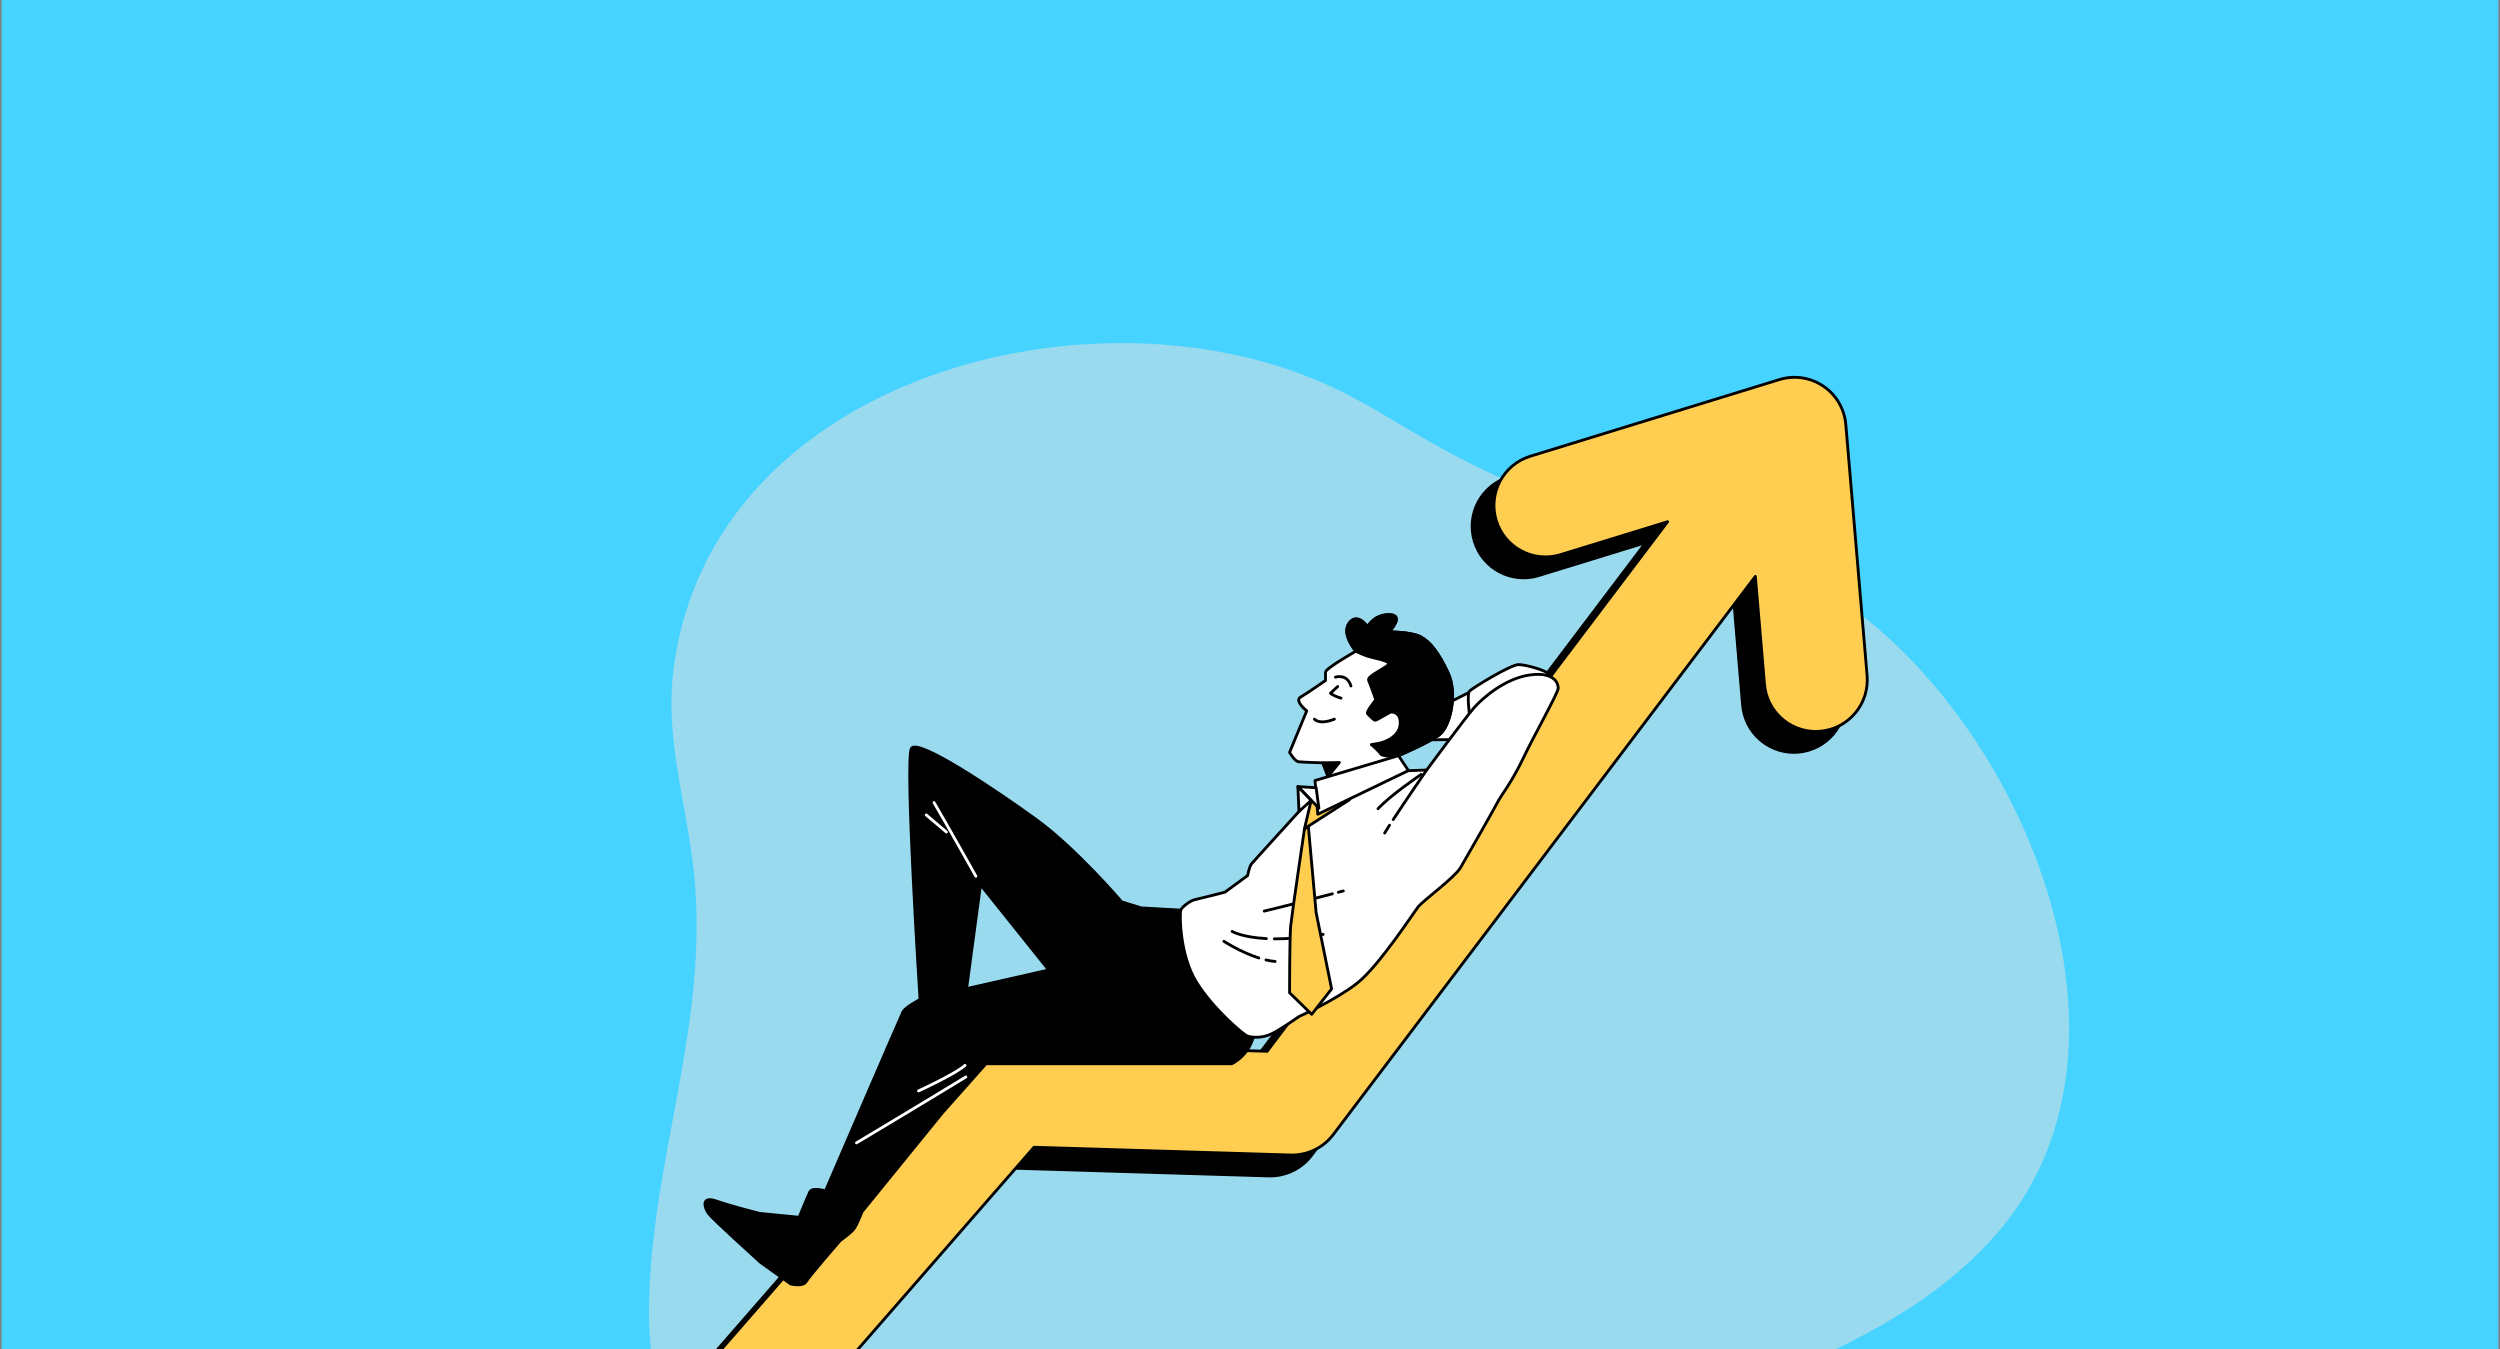 <svg width="769" height="415" viewBox="0 0 769 415" fill="none" xmlns="http://www.w3.org/2000/svg">
<rect x="0" y="0" width="769" height="415" fill="#808080" stroke="none"/>
<g clip-path="url(#clip0_120_2166)">
<rect width="768" height="415" transform="translate(0.5)" fill="#46D3FF"/>
<path d="M428.348 129.194C422.351 125.582 416.276 122.128 409.968 119.165C337.171 84.959 218.934 115.651 207.213 205.566C204.42 226.997 211.064 246.607 213.38 267.721C218.649 315.743 199.137 358.669 199.635 405.884C200.023 442.483 223.439 475.012 250.405 497.923C279.707 522.819 310.594 533.667 348.578 532.814C391.162 531.857 421.086 505.933 450.545 478.489C463.794 466.146 477.473 453.451 493.569 444.893C513.719 434.178 536.251 427.802 557.081 418.506C578.744 408.839 599.805 396.553 615.124 378.394C664.18 320.243 620.969 219.062 562.645 182.164C542 169.103 517.822 164.201 494.595 158.411C469.522 152.161 450.534 142.562 428.348 129.194Z" fill="#99DAEF"/>
<path d="M567.594 214.255L561.047 136.995C560.642 132.222 558.099 127.888 554.129 125.207C550.158 122.526 545.188 121.786 540.609 123.195L464.004 146.766C455.645 149.339 450.953 158.201 453.525 166.56C456.097 174.92 464.957 179.611 473.32 177.04L506.228 166.915L383.049 329.809L304.799 327.438C300.05 327.308 295.498 329.287 292.38 332.864L194.822 444.825C189.076 451.42 189.764 461.423 196.359 467.17C199.36 469.785 203.066 471.066 206.756 471.066C211.174 471.066 215.572 469.227 218.702 465.634L311.334 359.324L390.266 361.717C395.38 361.85 400.282 359.532 403.377 355.438L533.219 183.732L536.032 216.929C536.733 225.19 543.653 231.429 551.795 231.429C552.243 231.429 552.695 231.411 553.149 231.372C561.866 230.635 568.333 222.971 567.594 214.255Z" fill="black" stroke="black" stroke-width="0.88" stroke-miterlimit="10" stroke-linecap="round" stroke-linejoin="round"/>
<path d="M574.317 207.823L567.77 130.563C567.365 125.79 564.821 121.456 560.852 118.775C556.881 116.094 551.911 115.354 547.332 116.764L470.727 140.335C462.368 142.907 457.676 151.769 460.248 160.128C462.82 168.489 471.68 173.18 480.043 170.608L512.951 160.483L389.771 323.378L311.521 321.007C306.772 320.876 302.22 322.855 299.102 326.433L201.545 438.395C195.799 444.989 196.487 454.993 203.081 460.74C206.082 463.355 209.788 464.637 213.478 464.637C217.897 464.637 222.294 462.797 225.425 459.204L318.057 352.895L396.989 355.287C402.104 355.42 407.005 353.102 410.1 349.008L539.942 177.302L542.755 210.499C543.455 218.76 550.376 225 558.517 225C558.966 225 559.417 224.981 559.872 224.942C568.589 224.203 575.056 216.539 574.317 207.823Z" fill="#FFCE51" stroke="black" stroke-width="0.88" stroke-miterlimit="10" stroke-linecap="round" stroke-linejoin="round"/>
<path d="M365.64 280.116L350.989 279.265L345.005 277.391C345.005 277.391 330.937 260.938 318.777 252.116C306.616 243.294 282.534 227.081 280.389 230.18C278.243 233.28 283.011 307.433 283.011 307.433C283.011 307.433 278.481 309.818 277.766 311.248C277.05 312.679 253.922 366.327 253.922 366.327C253.922 366.327 249.869 365.135 249.153 366.566C248.438 367.996 245.815 374.434 245.815 374.434L233.655 373.242C233.655 373.242 225.071 371.096 220.303 369.427C215.534 367.758 216.726 371.573 217.918 373.242C219.11 374.911 233.893 388.263 233.893 388.263L243.192 394.94C243.192 394.94 247.007 395.893 247.961 394.224C248.915 392.555 258.452 381.587 258.452 381.587C258.452 381.587 261.075 379.68 262.267 378.487C263.46 377.295 265.129 372.765 265.129 372.765L289.926 342.245L303.278 327.224H378.863C378.863 327.224 383.154 325.316 385.062 320.309C386.969 315.302 386.969 315.302 386.969 315.302L365.64 280.116ZM297.317 304.096L301.609 272.146L322.592 298.374L297.317 304.096Z" fill="black" stroke="black" stroke-width="0.88" stroke-miterlimit="10" stroke-linecap="round" stroke-linejoin="round"/>
<path d="M457.702 210.042L441.125 218.428L436.834 227.594L457.312 227.399C457.312 227.399 462.383 216.478 462.578 213.162C462.774 209.848 457.702 210.042 457.702 210.042Z" fill="white" stroke="black" stroke-width="0.88" stroke-miterlimit="10" stroke-linecap="round" stroke-linejoin="round"/>
<path d="M452.063 220.167C452.063 220.167 451.11 213.491 452.063 212.537C453.017 211.583 464.7 204.43 467.085 204.43C469.469 204.43 475.668 206.337 475.907 207.053C476.145 207.768 476.622 210.152 476.622 211.106C476.622 212.06 469.469 217.782 468.515 218.975C467.562 220.167 452.063 220.167 452.063 220.167Z" fill="white" stroke="black" stroke-width="0.88" stroke-miterlimit="10" stroke-linecap="round" stroke-linejoin="round"/>
<path d="M429.833 237.197L438.845 236.856C438.845 236.856 450.917 220.534 453.468 217.643C456.018 214.752 462.989 208.631 470.641 207.611C478.292 206.591 479.313 210.331 479.313 211.691C479.313 213.052 471.832 226.314 468.431 233.455C465.03 240.597 461.63 244.847 460.78 246.548C459.93 248.248 450.918 264.061 449.218 266.951C447.517 269.842 437.656 277.153 436.296 278.854C434.936 280.554 424.224 297.047 417.592 302.318C410.961 307.589 399.569 312.69 399.569 312.69C399.569 312.69 394.298 316.431 391.237 317.961C388.177 319.491 384.776 319.151 383.586 318.641C382.397 318.131 373.044 310.31 367.944 301.978C362.842 293.646 362.842 281.234 363.183 280.043C363.523 278.853 366.414 276.982 367.264 276.813C368.114 276.643 376.785 274.432 376.785 274.432L383.756 269.33C383.756 269.33 384.267 266.61 384.947 265.76C385.627 264.91 399.57 249.607 399.57 249.607L404.841 243.486L417.253 240.255L429.833 237.197Z" fill="white" stroke="black" stroke-width="0.88" stroke-miterlimit="10" stroke-linecap="round" stroke-linejoin="round"/>
<path d="M391.993 288.79C395.939 288.822 400.892 288.471 406.999 287.406" stroke="black" stroke-width="0.88" stroke-miterlimit="10" stroke-linecap="round" stroke-linejoin="round"/>
<path d="M378.994 286.506C378.994 286.506 382.034 288.321 389.537 288.716" stroke="black" stroke-width="0.88" stroke-miterlimit="10" stroke-linecap="round" stroke-linejoin="round"/>
<path d="M389.417 295.279C390.352 295.497 391.291 295.662 392.216 295.751" stroke="black" stroke-width="0.88" stroke-miterlimit="10" stroke-linecap="round" stroke-linejoin="round"/>
<path d="M376.478 289.552C376.478 289.552 381.51 292.858 387.22 294.671" stroke="black" stroke-width="0.88" stroke-miterlimit="10" stroke-linecap="round" stroke-linejoin="round"/>
<path d="M409.841 274.934C404.477 276.337 394.054 279.044 388.877 280.252" stroke="black" stroke-width="0.88" stroke-miterlimit="10" stroke-linecap="round" stroke-linejoin="round"/>
<path d="M413.198 274.053C413.198 274.053 412.633 274.203 411.666 274.456" stroke="black" stroke-width="0.88" stroke-miterlimit="10" stroke-linecap="round" stroke-linejoin="round"/>
<path d="M427.421 253.842C426.83 254.762 426.319 255.579 425.922 256.24" stroke="black" stroke-width="0.88" stroke-miterlimit="10" stroke-linecap="round" stroke-linejoin="round"/>
<path d="M438.845 236.856C438.845 236.856 432.648 245.831 428.555 252.093" stroke="black" stroke-width="0.88" stroke-miterlimit="10" stroke-linecap="round" stroke-linejoin="round"/>
<path d="M437.145 238.217C437.145 238.217 427.793 244.508 423.882 248.759" stroke="black" stroke-width="0.88" stroke-miterlimit="10" stroke-linecap="round" stroke-linejoin="round"/>
<path d="M417.081 200.3C417.081 200.3 407.729 205.571 407.729 206.762C407.729 207.952 407.729 209.312 407.729 209.312C407.729 209.312 402.118 213.223 400.078 214.414C398.038 215.604 401.949 218.664 401.949 218.664L396.678 231.416C396.678 231.416 398.208 234.137 399.398 234.307C400.588 234.476 406.879 234.646 406.879 234.646L409.089 240.598L431.194 236.007L430.174 232.436C430.174 232.436 439.015 228.695 442.586 226.145C446.156 223.595 448.367 213.393 445.476 207.102C442.586 200.811 439.865 197.41 436.974 195.88C434.084 194.35 427.283 194.35 427.283 194.35C427.283 194.35 432.213 189.248 427.453 189.079C422.692 188.909 420.651 192.82 420.651 192.82C420.651 192.82 417.59 188.229 415.041 191.629C412.49 195.029 417.081 200.3 417.081 200.3Z" fill="white" stroke="black" stroke-width="0.88" stroke-miterlimit="10" stroke-linecap="round" stroke-linejoin="round"/>
<path d="M406.878 234.646L411.984 234.55L408.719 238.583L406.878 234.646Z" fill="black" stroke="black" stroke-width="0.88" stroke-miterlimit="10" stroke-linecap="round" stroke-linejoin="round"/>
<path d="M410.789 208.292C410.789 208.292 414.36 207.101 415.55 211.012" stroke="black" stroke-width="0.88" stroke-miterlimit="10" stroke-linecap="round" stroke-linejoin="round"/>
<path d="M411.469 211.182L409.259 213.222C409.259 213.222 409.769 213.902 412.49 214.752" stroke="black" stroke-width="0.88" stroke-miterlimit="10" stroke-linecap="round" stroke-linejoin="round"/>
<path d="M404.329 221.214C404.329 221.214 405.689 223.084 410.45 221.214" stroke="black" stroke-width="0.88" stroke-miterlimit="10" stroke-linecap="round" stroke-linejoin="round"/>
<path d="M436.974 195.879C434.084 194.349 427.283 194.349 427.283 194.349C427.283 194.349 432.213 189.247 427.453 189.078C422.692 188.908 420.651 192.819 420.651 192.819C420.651 192.819 417.59 188.228 415.041 191.628C412.49 195.029 417.081 200.3 417.081 200.3C417.081 200.3 418.611 201.15 420.651 201.83C422.692 202.51 426.603 203.02 427.113 204.04C427.623 205.061 420.312 207.781 420.992 209.311C421.672 210.841 423.202 215.262 423.202 215.262C423.202 215.262 420.141 219.004 420.651 219.513C421.162 220.023 422.522 221.553 423.032 221.553C423.543 221.553 427.453 219.003 427.963 219.003C428.473 219.003 431.023 219.172 430.683 222.914C430.344 226.655 425.922 228.354 423.882 228.695C421.842 229.035 421.842 229.035 421.842 229.035C421.842 229.035 424.052 230.906 424.732 231.926C425.412 232.946 430.173 232.436 430.173 232.436C430.173 232.436 439.014 228.695 442.585 226.145C446.155 223.595 448.366 213.393 445.475 207.102C442.586 200.809 439.865 197.409 436.974 195.879Z" fill="black" stroke="black" stroke-width="0.88" stroke-miterlimit="10" stroke-linecap="round" stroke-linejoin="round"/>
<path d="M401.268 254.88C401.268 254.88 397.357 281.405 397.017 284.806C396.677 288.206 396.677 305.38 396.677 305.38L403.478 312.011L409.599 304.189L404.838 280.725L402.457 254.37L401.268 254.88Z" fill="#FFCE51" stroke="black" stroke-width="0.88" stroke-miterlimit="10" stroke-linecap="round" stroke-linejoin="round"/>
<path d="M403.308 246.208L401.268 254.88L415.041 246.038L403.308 246.208Z" fill="#FFCE51" stroke="black" stroke-width="0.88" stroke-miterlimit="10" stroke-linecap="round" stroke-linejoin="round"/>
<path d="M430.173 232.436L404.498 240.087L405.348 250.459L433.234 237.026L430.173 232.436Z" fill="white" stroke="black" stroke-width="0.88" stroke-miterlimit="10" stroke-linecap="round" stroke-linejoin="round"/>
<path d="M404.838 242.297L399.227 241.958L405.689 248.589L404.838 242.297Z" fill="white" stroke="black" stroke-width="0.88" stroke-miterlimit="10" stroke-linecap="round" stroke-linejoin="round"/>
<path d="M399.227 241.958L399.568 249.609L403.308 246.208L399.227 241.958Z" fill="white" stroke="black" stroke-width="0.88" stroke-miterlimit="10" stroke-linecap="round" stroke-linejoin="round"/>
<path d="M300.179 269.523C300.179 269.523 291.357 253.786 287.303 246.872" stroke="white" stroke-width="0.88" stroke-miterlimit="10" stroke-linecap="round" stroke-linejoin="round"/>
<path d="M284.919 250.687L291.118 255.932" stroke="white" stroke-width="0.88" stroke-miterlimit="10" stroke-linecap="round" stroke-linejoin="round"/>
<path d="M263.46 351.545C263.46 351.545 284.204 339.146 297.079 331.278" stroke="white" stroke-width="0.88" stroke-miterlimit="10" stroke-linecap="round" stroke-linejoin="round"/>
<path d="M282.535 335.57C282.535 335.57 293.979 330.324 296.841 327.701" stroke="white" stroke-width="0.88" stroke-miterlimit="10" stroke-linecap="round" stroke-linejoin="round"/>
</g>
<defs>
<clipPath id="clip0_120_2166">
<rect width="768" height="415" fill="white" transform="translate(0.5)"/>
</clipPath>
</defs>
</svg>
